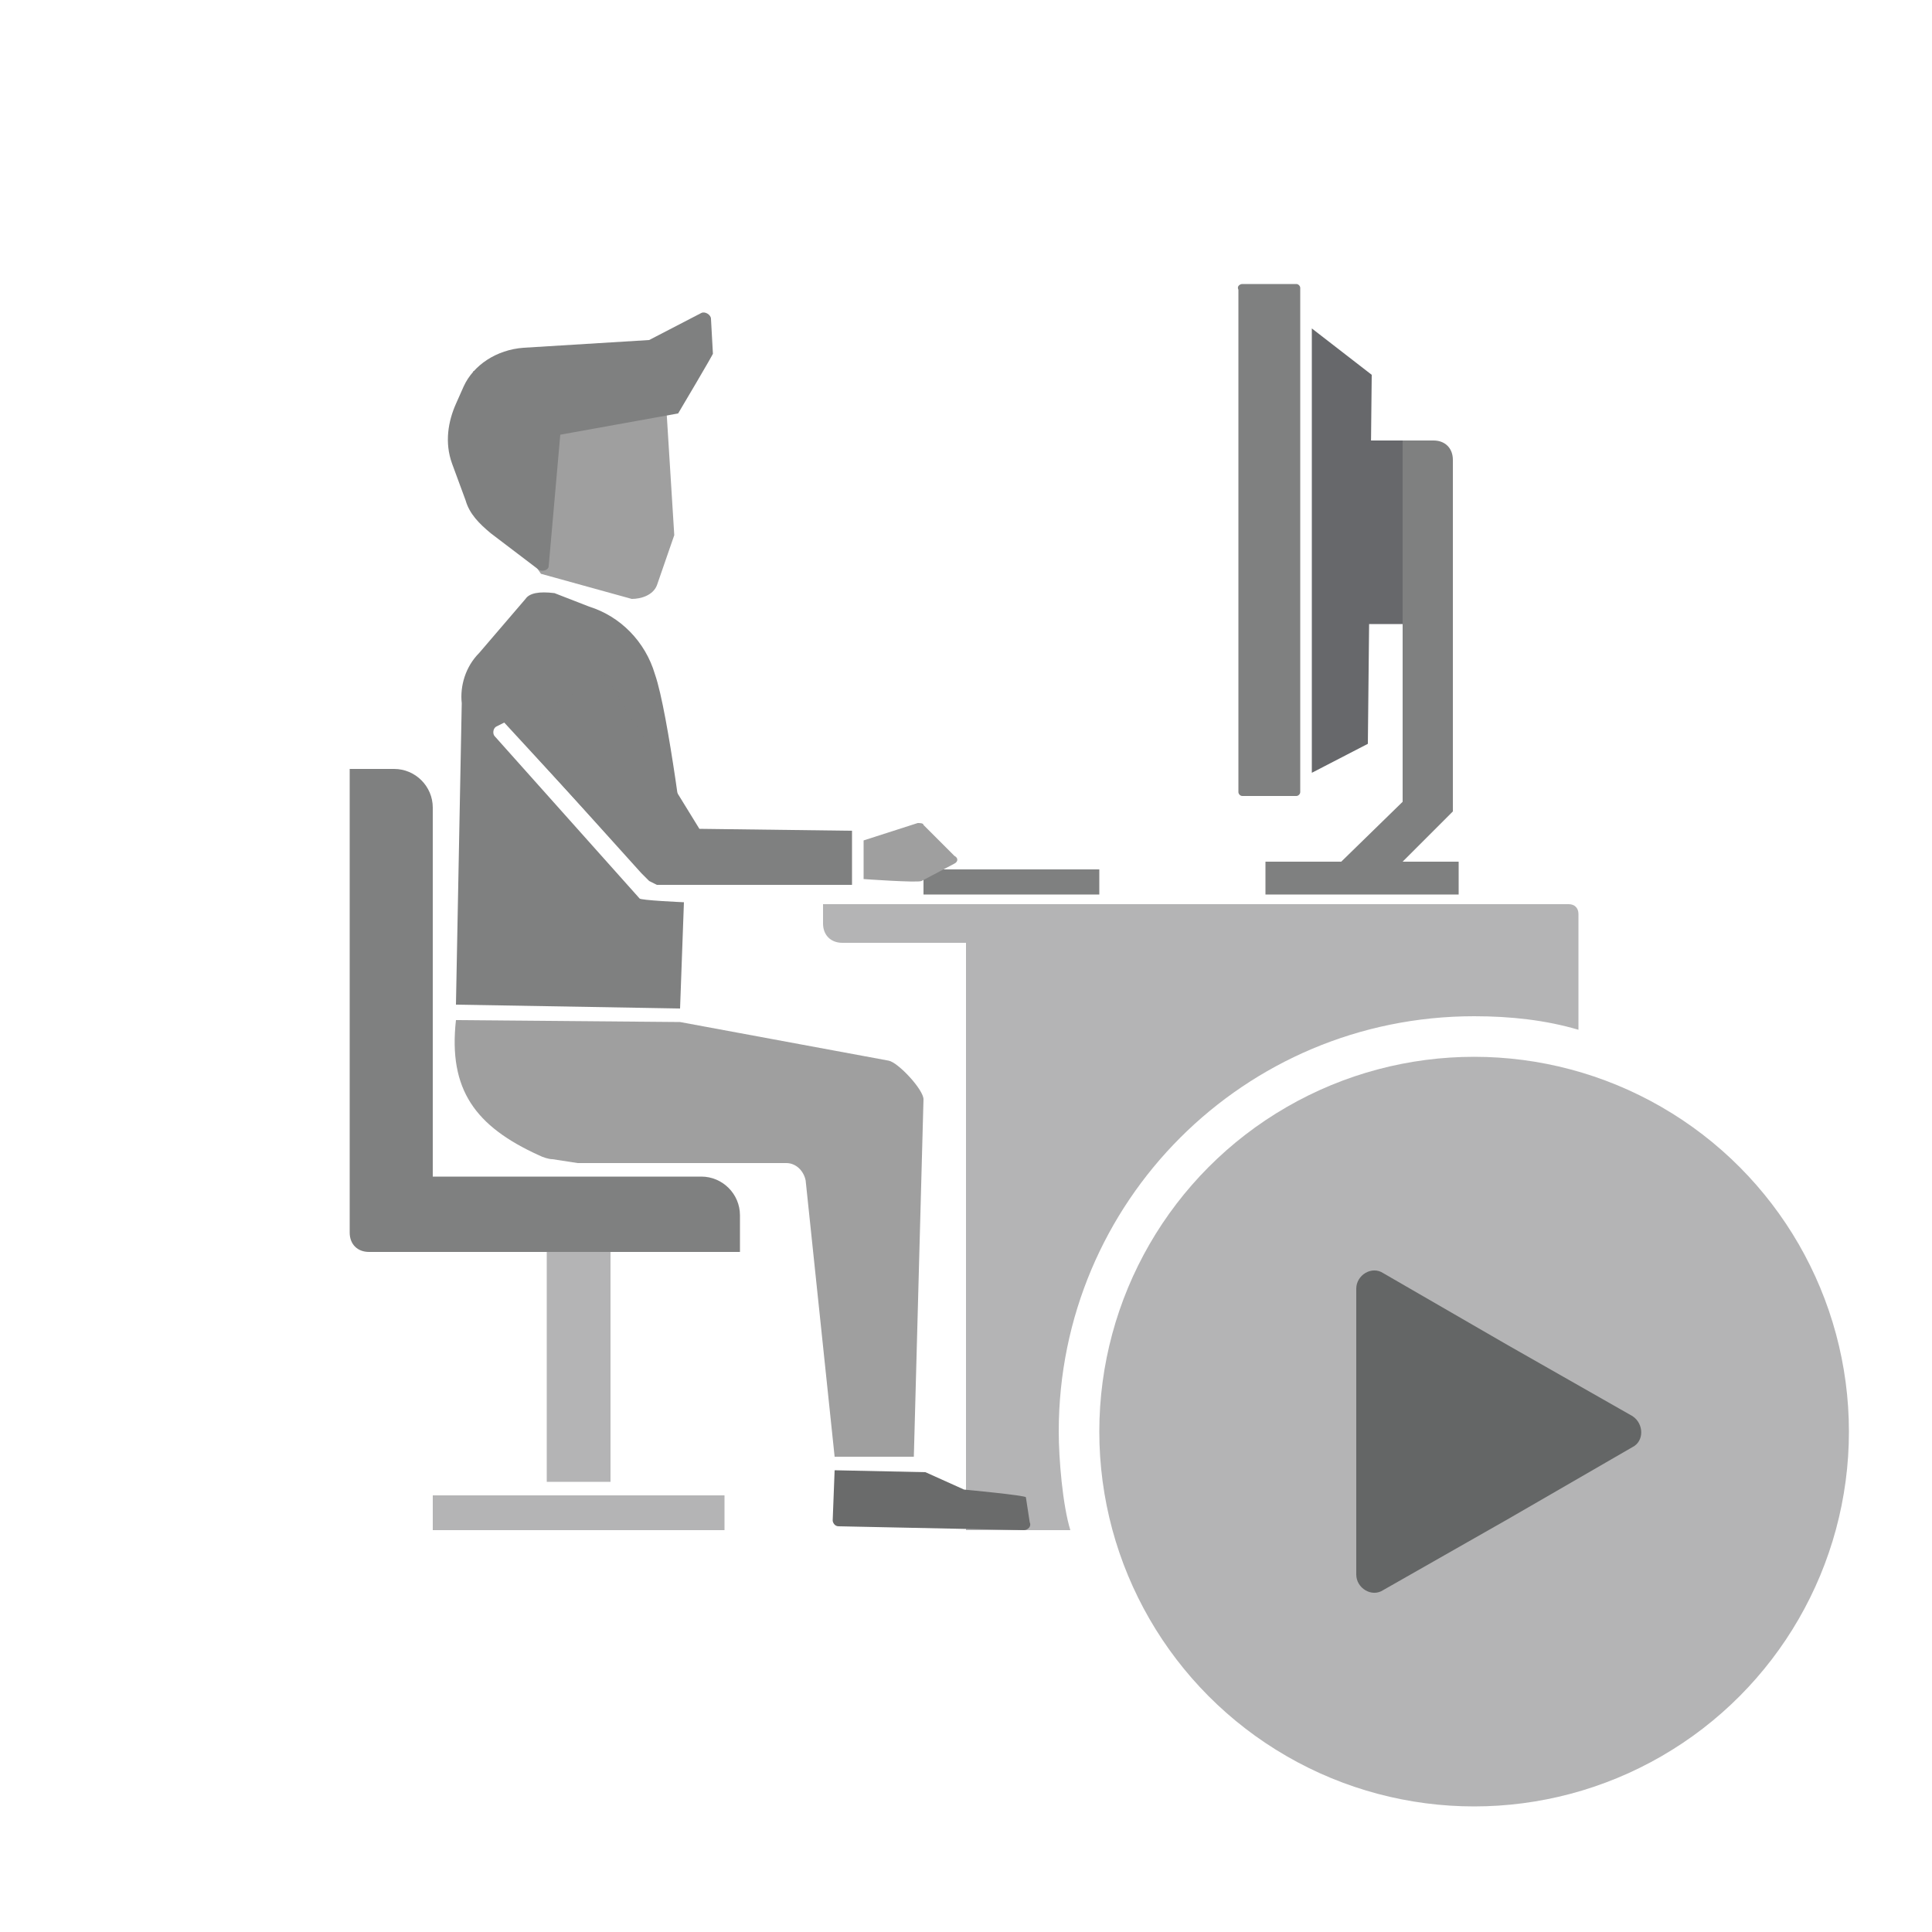 <?xml version="1.0" encoding="utf-8"?>
<!-- Generator: Adobe Illustrator 20.1.0, SVG Export Plug-In . SVG Version: 6.00 Build 0)  -->
<svg version="1.1" id="Layer_1" xmlns="http://www.w3.org/2000/svg" xmlns:xlink="http://www.w3.org/1999/xlink" x="0px" y="0px"
	 viewBox="0 0 100 100" style="enable-background:new 0 0 100 100;" xml:space="preserve">
<style type="text/css">
	.st0{fill:#7F8080;}
	.st1{fill:#B4B4B5;}
	.st2{fill:#646666;}
	.st3{fill:#9F9F9F;}
	.st4{fill:#6A6B6B;}
	.st5{fill:#67686B;}
</style>
<rect x="47.8" y="45" class="st0" width="9.1" height="1.3"/>
<circle class="st1" cx="76.3" cy="74.1" r="19.4"/>
<path class="st2" d="M84.5,73.3c0.6,0.4,0.6,1.3,0,1.6l-6.4,3.7l-6.5,3.7c-0.6,0.4-1.4-0.1-1.4-0.8v-7.4v-7.4c0-0.7,0.8-1.2,1.4-0.8
	l6.4,3.7L84.5,73.3z"/>
<path class="st1" d="M81.7,48.8v2.5l0,2c-1.7-0.5-3.5-0.7-5.4-0.7c-11.9,0-21.5,9.6-21.5,21.5c0,1.4,0.2,3.8,0.6,5.1l-2.3,0h-3.1
	V48.8H81.7z"/>
<path class="st1" d="M81.7,48.8H43.6c-0.6,0-1-0.4-1-1v-1h38.6c0.3,0,0.5,0.2,0.5,0.5V48.8z"/>
<g>
	<path class="st1" d="M29.5,20v0.1h-0.1l0.1-0.4C29.5,19.8,29.5,19.9,29.5,20z"/>
	<path class="st0" d="M27.2,31l-2.4,2.8c-0.7,0.7-1,1.7-0.9,2.6L23.6,52l11.6,0.2l0.2-5.5c0,0-2.3-0.1-2.3-0.2l-7.5-8.4
		c-0.1-0.1-0.1-0.4,0.1-0.5l0.4-0.2l7,7.6l2.4-0.7c0,0-0.9-7.4-1.6-9.4c-0.5-1.7-1.8-3-3.4-3.5l-1.8-0.7
		C27.9,30.6,27.4,30.7,27.2,31z"/>
	<path class="st3" d="M34.5,21.3l0.4,6.4L34,30.3c-0.2,0.5-0.8,0.7-1.3,0.7l-4.7-1.3l-3.8-5.5l0.3-5l10.5,0L34.5,21.3z"/>
	<path class="st0" d="M35.1,21.4L29,22.5l-0.6,6.8c0,0.2-0.3,0.3-0.5,0.2l-2.5-1.9c-0.6-0.5-1.1-1-1.3-1.7L23.4,24
		c-0.4-1.1-0.2-2.2,0.2-3.1l0.4-0.9c0.5-1.1,1.7-1.9,3.1-2l6.5-0.4l2.7-1.4c0.2-0.1,0.5,0.1,0.5,0.3l0.1,1.8
		C37,18.2,35.1,21.4,35.1,21.4z"/>
	<path class="st0" d="M31,35c0.2-0.1,0.3,0,0.4,0.1l4.8,7.8l7.9,0.1v2.8L34,45.8l-0.4-0.2l-0.4-0.4l-6.4-7.1
		c-0.1-0.1-0.1-0.3,0.1-0.4L31,35z"/>
	<path class="st4" d="M43.2,76.1l-0.1,2.6c0,0.1,0.1,0.3,0.3,0.3l9.6,0.2c0.2,0,0.4-0.2,0.3-0.4l-0.2-1.3c0-0.1-3.2-0.4-3.2-0.4
		l-2-0.9L43.2,76.1z"/>
	<path class="st3" d="M44.7,45.5c0,0,2.8,0.2,3,0.1l1.7-0.9c0.2-0.1,0.2-0.3,0-0.4l-1.6-1.6c0-0.1-0.2-0.1-0.3-0.1l-2.8,0.9V45.5z"
		/>
	<path class="st3" d="M30.8,24.2H30c-0.5,0-0.9,0.3-1,0.8v0.1c-0.1,0.4,0.1,0.8,0.5,1l0.9,0.6L30.8,24.2z"/>
	<path class="st3" d="M23.6,52.8L23.6,52.8c-0.4,3.6,1,5.5,4.3,7c0.2,0.1,0.5,0.2,0.7,0.2l1.3,0.2h10.8c0.5,0,0.9,0.4,1,0.9
		l1.5,14.3l4.1,0l0.5-18.5c0-0.5-1.3-1.9-1.8-2l-10.8-2L23.6,52.8z"/>
</g>
<rect x="28.3" y="63.8" class="st1" width="3.3" height="12.9"/>
<path class="st0" d="M38.3,64.8h-18v-1.9c0-1.1,0.9-2,2-2h14c1.1,0,2,0.9,2,2V64.8z"/>
<rect x="22.4" y="77.4" class="st1" width="15.1" height="1.8"/>
<path class="st0" d="M22.4,64.8h-3.3c-0.6,0-1-0.4-1-1v-24h2.3c1.1,0,2,0.9,2,2V64.8z"/>
<polygon class="st5" points="67.9,40 70.8,38.5 71,19.4 67.9,17 "/>
<path class="st0" d="M72.6,22.8v18.7l-4.1,4h3.2l3.5-3.5V23.8c0-0.6-0.4-1-1-1H72.6z"/>
<path class="st0" d="M64.3,14.7h2.8c0.1,0,0.2,0.1,0.2,0.2v26.1c0,0.1-0.1,0.2-0.2,0.2h-2.8c-0.1,0-0.2-0.1-0.2-0.2V15
	C64,14.8,64.2,14.7,64.3,14.7z"/>
<polygon class="st5" points="70.9,22.8 72.6,22.8 72.6,32.3 70.8,32.3 "/>
<rect x="65.5" y="44.6" class="st0" width="10" height="1.7"/>
</svg>
